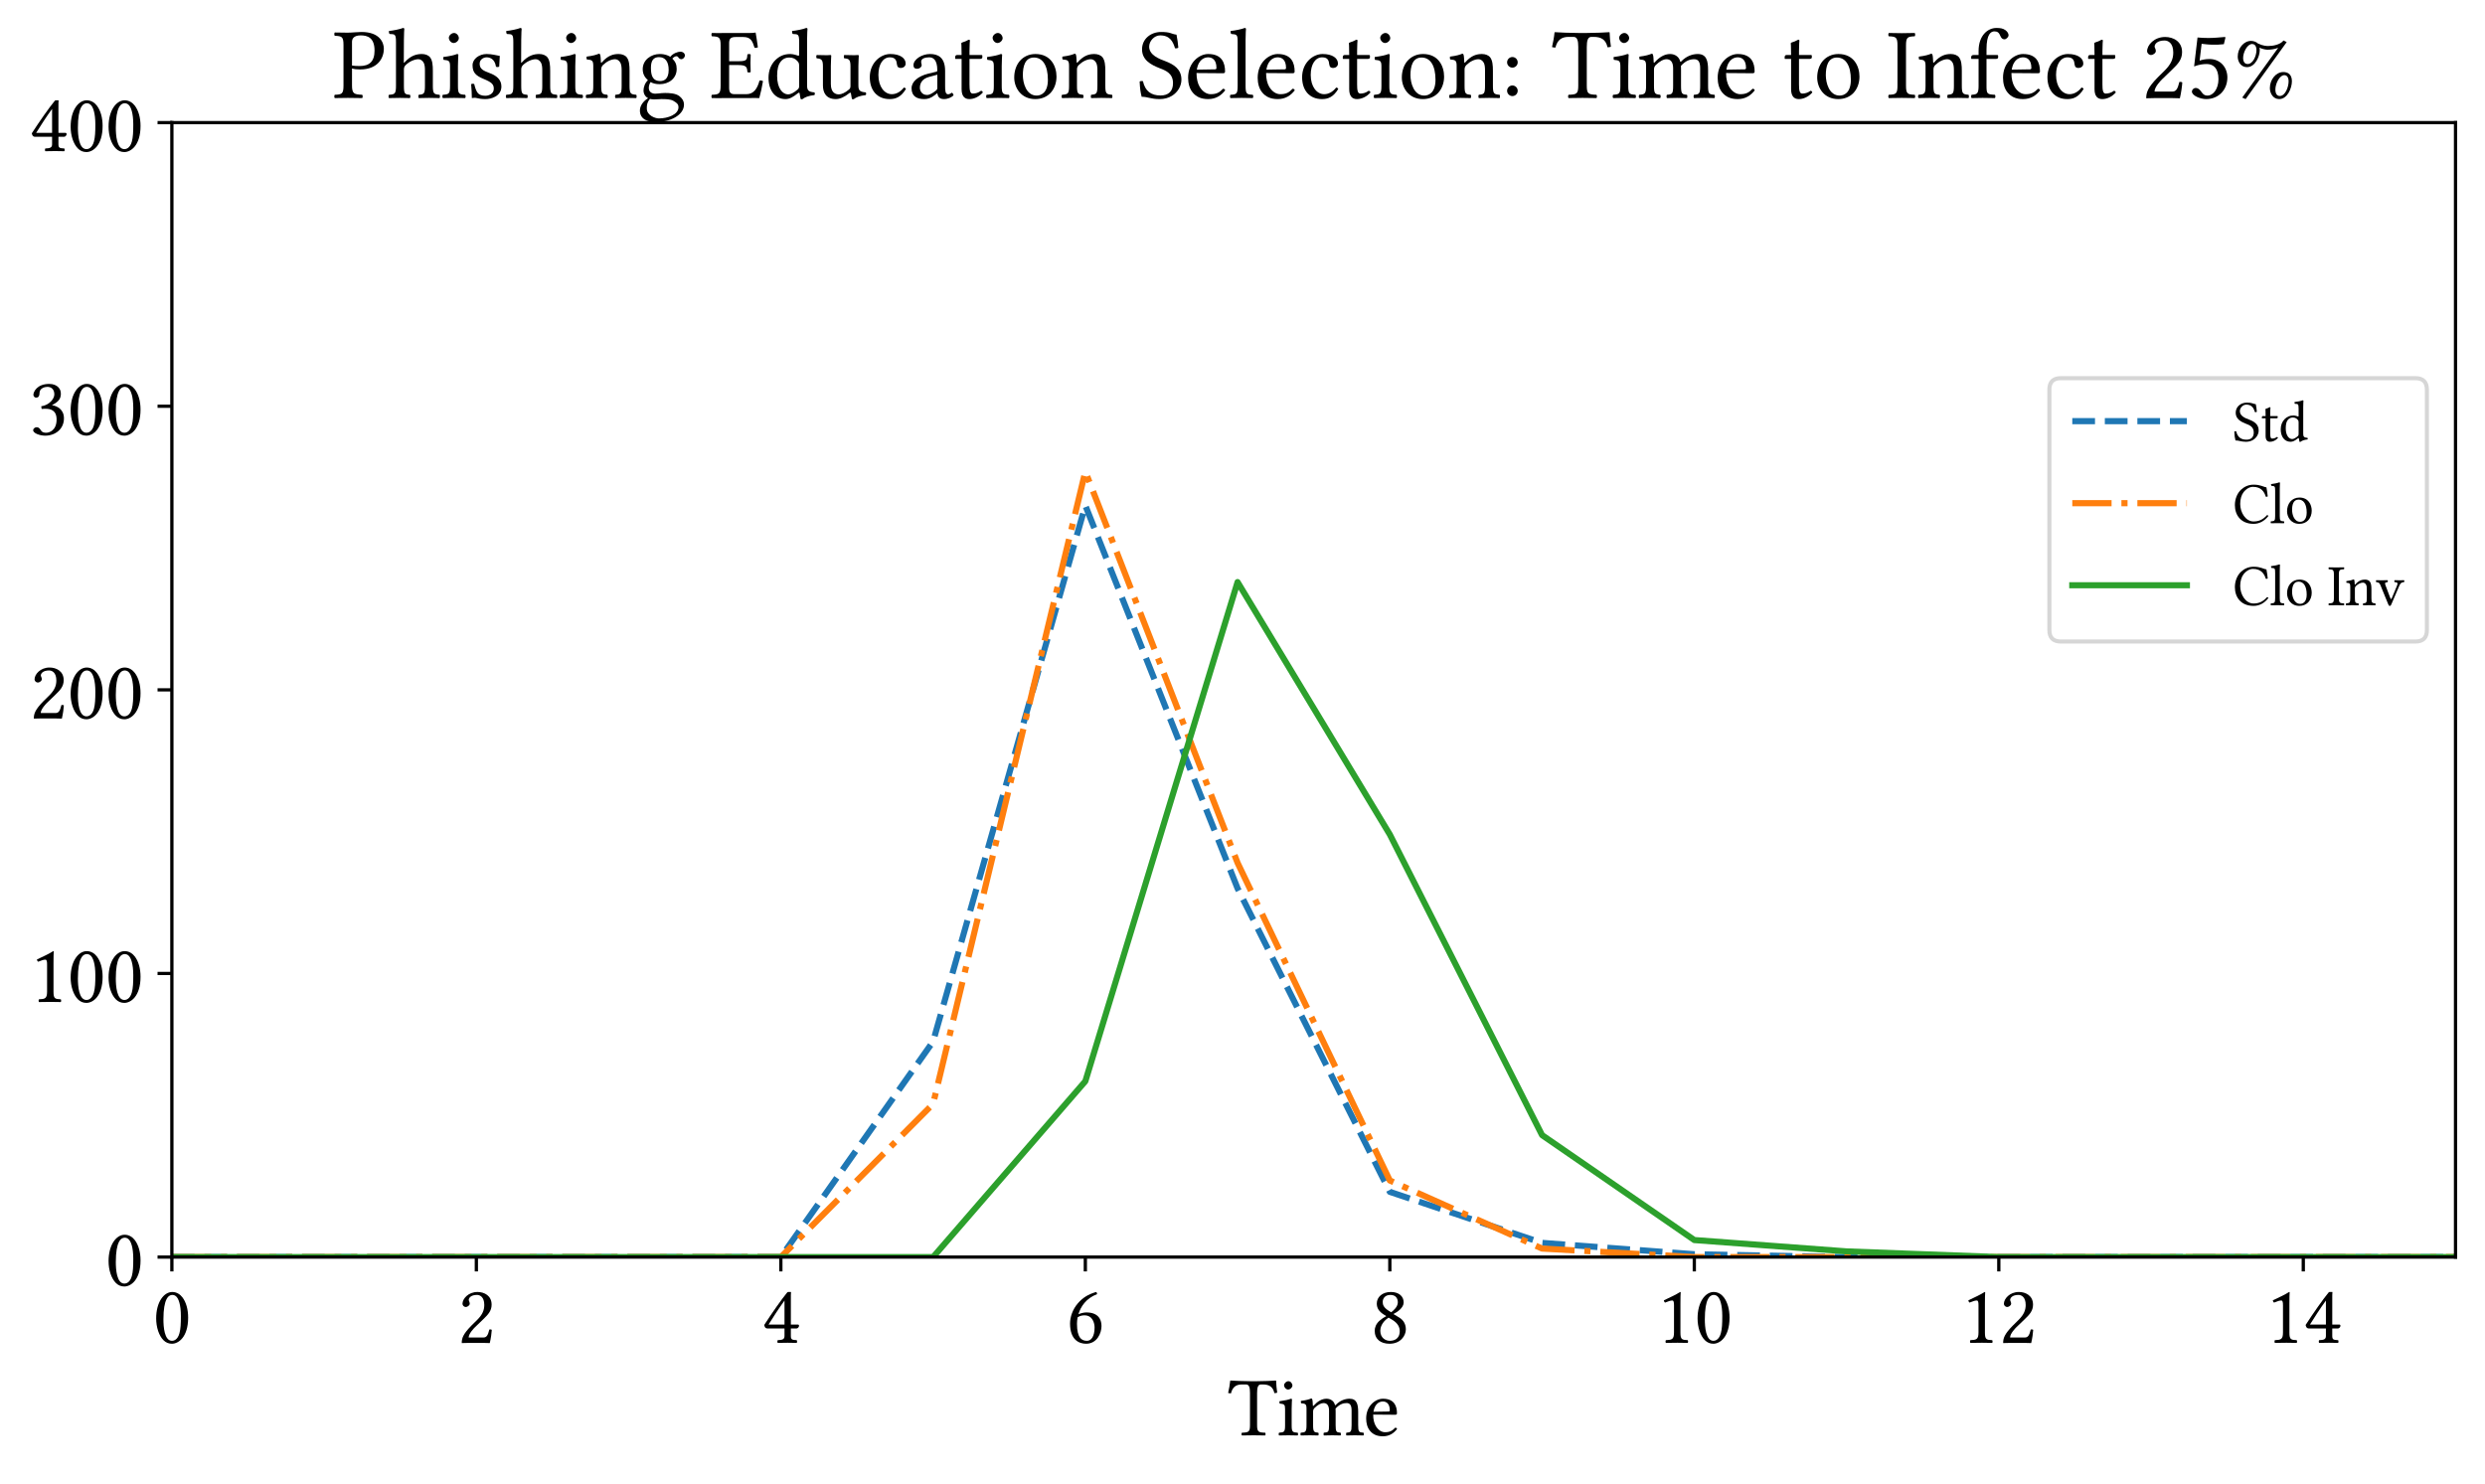 <?xml version="1.0" encoding="utf-8" standalone="no"?>
<!DOCTYPE svg PUBLIC "-//W3C//DTD SVG 1.1//EN"
  "http://www.w3.org/Graphics/SVG/1.1/DTD/svg11.dtd">
<svg xmlns:xlink="http://www.w3.org/1999/xlink" width="607.196pt" height="362.597pt" viewBox="0 0 607.196 362.597" xmlns="http://www.w3.org/2000/svg" version="1.1">
 <defs>
  <style type="text/css">*{stroke-linejoin: round; stroke-linecap: butt}</style>
 </defs>
 <g id="figure_1">
  <g id="patch_1">
   <path d="M 0 362.597 
L 607.196 362.597 
L 607.196 -0 
L 0 -0 
z
" style="fill: #ffffff"/>
  </g>
  <g id="axes_1">
   <g id="patch_2">
    <path d="M 41.996 307.167 
L 599.996 307.167 
L 599.996 29.967 
L 41.996 29.967 
z
" style="fill: #ffffff"/>
   </g>
   <g id="matplotlib.axis_1">
    <g id="xtick_1">
     <g id="line2d_1">
      <defs>
       <path id="m60a661ce15" d="M 0 0 
L 0 3.5 
" style="stroke: #000000; stroke-width: 0.8"/>
      </defs>
      <g>
       <use xlink:href="#m60a661ce15" x="41.996" y="307.167" style="stroke: #000000; stroke-width: 0.8"/>
      </g>
     </g>
     <g id="text_1">
      <!-- $\mathdefault{0}$ -->
      <g transform="translate(37.363 328.14) scale(0.2 -0.2)">
       <defs>
        <path id="LinLibertineT-30" d="M 1485 3679 
C 1594 3679 1696 3641 1773 3571 
C 1971 3405 2144 2918 2144 2060 
C 2144 1472 2125 1068 2035 742 
C 1894 217 1581 160 1466 160 
C 870 160 806 1254 806 1811 
C 806 3385 1197 3679 1485 3679 
z
M 1459 -64 
C 1952 -64 2701 435 2701 1939 
C 2701 2572 2547 3116 2266 3488 
C 2099 3711 1830 3904 1485 3904 
C 851 3904 250 3148 250 1881 
C 250 1196 461 556 813 204 
C 992 25 1210 -64 1459 -64 
z
" transform="scale(0.016)"/>
       </defs>
       <use xlink:href="#LinLibertineT-30" transform="scale(0.996)"/>
      </g>
     </g>
    </g>
    <g id="xtick_2">
     <g id="line2d_2">
      <g>
       <use xlink:href="#m60a661ce15" x="116.396" y="307.167" style="stroke: #000000; stroke-width: 0.8"/>
      </g>
     </g>
     <g id="text_2">
      <!-- $\mathdefault{2}$ -->
      <g transform="translate(111.763 328.14) scale(0.2 -0.2)">
       <defs>
        <path id="LinLibertineT-32" d="M 390 2999 
C 390 2866 512 2752 646 2752 
C 755 2752 947 2866 947 3006 
C 947 3057 934 3095 922 3139 
C 909 3184 870 3241 870 3292 
C 870 3451 1037 3679 1504 3679 
C 1734 3679 2061 3521 2061 2910 
C 2061 2501 1914 2168 1536 1783 
L 1062 1314 
C 435 672 333 364 333 -13 
C 333 -13 659 0 864 0 
L 1984 0 
C 2189 0 2483 -13 2483 -13 
C 2566 326 2630 807 2637 1000 
C 2598 1032 2515 1044 2451 1032 
C 2342 576 2234 416 2003 416 
L 864 416 
C 864 724 1306 1160 1338 1192 
L 1984 1815 
C 2349 2168 2624 2450 2624 2936 
C 2624 3622 2061 3904 1542 3904 
C 832 3904 390 3381 390 2999 
z
" transform="scale(0.016)"/>
       </defs>
       <use xlink:href="#LinLibertineT-32" transform="scale(0.996)"/>
      </g>
     </g>
    </g>
    <g id="xtick_3">
     <g id="line2d_3">
      <g>
       <use xlink:href="#m60a661ce15" x="190.796" y="307.167" style="stroke: #000000; stroke-width: 0.8"/>
      </g>
     </g>
     <g id="text_3">
      <!-- $\mathdefault{4}$ -->
      <g transform="translate(186.163 328.14) scale(0.2 -0.2)">
       <defs>
        <path id="LinLibertineT-34" d="M 1734 3246 
L 1734 1408 
L 512 1408 
C 838 1931 1293 2646 1734 3246 
z
M 2752 1408 
L 2221 1408 
L 2221 3272 
C 2221 3591 2221 3840 2234 3891 
L 2221 3904 
L 2016 3904 
C 1971 3904 1939 3865 1914 3833 
C 1510 3342 768 2288 179 1375 
C 198 1279 237 1107 429 1107 
L 1734 1107 
L 1734 522 
C 1734 230 1491 230 1216 211 
C 1178 172 1178 38 1216 0 
C 1421 6 1677 12 1971 12 
C 2221 12 2464 6 2669 0 
C 2707 38 2707 172 2669 211 
C 2355 236 2221 223 2221 522 
L 2221 1107 
L 2662 1107 
C 2752 1107 2848 1228 2848 1305 
C 2848 1369 2822 1408 2752 1408 
z
" transform="scale(0.016)"/>
       </defs>
       <use xlink:href="#LinLibertineT-34" transform="scale(0.996)"/>
      </g>
     </g>
    </g>
    <g id="xtick_4">
     <g id="line2d_4">
      <g>
       <use xlink:href="#m60a661ce15" x="265.196" y="307.167" style="stroke: #000000; stroke-width: 0.8"/>
      </g>
     </g>
     <g id="text_4">
      <!-- $\mathdefault{6}$ -->
      <g transform="translate(260.563 328.14) scale(0.2 -0.2)">
       <defs>
        <path id="LinLibertineT-36" d="M 864 1965 
C 1075 2105 1286 2112 1395 2112 
C 2022 2112 2163 1499 2163 1180 
C 2163 478 1894 160 1581 160 
C 1178 160 813 376 813 1467 
C 813 1614 826 1780 864 1965 
z
M 922 2195 
C 1094 2775 1504 3419 2355 3737 
C 2355 3814 2330 3871 2278 3904 
C 1632 3712 1235 3444 877 3030 
C 480 2571 282 1990 282 1486 
C 282 191 1018 -64 1510 -64 
C 2349 -64 2694 746 2694 1295 
C 2694 1844 2400 2336 1530 2336 
C 1363 2336 1114 2284 922 2195 
z
" transform="scale(0.016)"/>
       </defs>
       <use xlink:href="#LinLibertineT-36" transform="scale(0.996)"/>
      </g>
     </g>
    </g>
    <g id="xtick_5">
     <g id="line2d_5">
      <g>
       <use xlink:href="#m60a661ce15" x="339.596" y="307.167" style="stroke: #000000; stroke-width: 0.8"/>
      </g>
     </g>
     <g id="text_5">
      <!-- $\mathdefault{8}$ -->
      <g transform="translate(334.963 328.14) scale(0.2 -0.2)">
       <defs>
        <path id="LinLibertineT-38" d="M 1498 3679 
C 1914 3679 2067 3405 2067 3110 
C 2067 2764 1728 2476 1555 2348 
L 1357 2470 
C 954 2732 909 2944 909 3142 
C 909 3437 1114 3679 1498 3679 
z
M 2515 3104 
C 2515 3565 2157 3904 1530 3904 
C 877 3904 454 3513 454 3020 
C 454 2662 627 2400 1018 2156 
L 1184 2054 
C 998 1958 826 1843 666 1702 
C 403 1472 294 1184 294 934 
C 294 281 755 -64 1434 -64 
C 2272 -64 2682 550 2682 1036 
C 2682 1408 2522 1734 2182 1939 
L 1728 2214 
C 2029 2361 2515 2694 2515 3104 
z
M 1446 160 
C 1158 160 723 358 723 934 
C 723 1126 806 1574 1357 1939 
L 1658 1760 
C 2054 1516 2214 1216 2214 908 
C 2214 268 1734 160 1446 160 
z
" transform="scale(0.016)"/>
       </defs>
       <use xlink:href="#LinLibertineT-38" transform="scale(0.996)"/>
      </g>
     </g>
    </g>
    <g id="xtick_6">
     <g id="line2d_6">
      <g>
       <use xlink:href="#m60a661ce15" x="413.996" y="307.167" style="stroke: #000000; stroke-width: 0.8"/>
      </g>
     </g>
     <g id="text_6">
      <!-- $\mathdefault{10}$ -->
      <g transform="translate(404.731 328.14) scale(0.2 -0.2)">
       <defs>
        <path id="LinLibertineT-31" d="M 1843 793 
L 1843 3014 
C 1843 3398 1850 3789 1862 3872 
C 1862 3904 1850 3904 1824 3904 
C 1472 3686 1133 3526 570 3264 
C 582 3193 608 3129 666 3091 
C 960 3212 1101 3251 1222 3251 
C 1331 3251 1350 3097 1350 2880 
L 1350 793 
C 1350 262 1178 230 730 211 
C 691 172 691 38 730 0 
C 1043 6 1274 12 1619 12 
C 1926 12 2080 6 2400 0 
C 2438 38 2438 172 2400 211 
C 1952 230 1843 262 1843 793 
z
" transform="scale(0.016)"/>
       </defs>
       <use xlink:href="#LinLibertineT-31" transform="scale(0.996)"/>
       <use xlink:href="#LinLibertineT-30" transform="translate(46.326 0) scale(0.996)"/>
      </g>
     </g>
    </g>
    <g id="xtick_7">
     <g id="line2d_7">
      <g>
       <use xlink:href="#m60a661ce15" x="488.396" y="307.167" style="stroke: #000000; stroke-width: 0.8"/>
      </g>
     </g>
     <g id="text_7">
      <!-- $\mathdefault{12}$ -->
      <g transform="translate(479.131 328.14) scale(0.2 -0.2)">
       <use xlink:href="#LinLibertineT-31" transform="scale(0.996)"/>
       <use xlink:href="#LinLibertineT-32" transform="translate(46.326 0) scale(0.996)"/>
      </g>
     </g>
    </g>
    <g id="xtick_8">
     <g id="line2d_8">
      <g>
       <use xlink:href="#m60a661ce15" x="562.796" y="307.167" style="stroke: #000000; stroke-width: 0.8"/>
      </g>
     </g>
     <g id="text_8">
      <!-- $\mathdefault{14}$ -->
      <g transform="translate(553.531 328.14) scale(0.2 -0.2)">
       <use xlink:href="#LinLibertineT-31" transform="scale(0.996)"/>
       <use xlink:href="#LinLibertineT-34" transform="translate(46.326 0) scale(0.996)"/>
      </g>
     </g>
    </g>
    <g id="text_9">
     <!-- Time -->
     <g transform="translate(300.024 350.755) scale(0.2 -0.2)">
      <defs>
       <path id="LinLibertineT-54" d="M 2240 796 
L 2240 3254 
C 2240 3666 2304 3910 2534 3910 
L 2675 3910 
C 3155 3910 3456 3743 3565 3247 
C 3635 3247 3725 3254 3782 3280 
C 3738 3575 3706 3904 3699 4192 
C 3699 4198 3686 4211 3680 4211 
C 3462 4192 2752 4160 2246 4160 
L 1696 4160 
C 1203 4160 448 4192 205 4211 
C 192 4211 179 4198 179 4192 
C 154 3904 90 3569 19 3260 
C 83 3235 160 3228 237 3228 
C 365 3743 659 3910 1082 3910 
L 1395 3910 
C 1632 3910 1696 3666 1696 3273 
L 1696 796 
C 1696 262 1587 230 1075 211 
C 1037 172 1037 38 1075 0 
C 1389 6 1715 12 1971 12 
C 2214 12 2541 6 2861 0 
C 2899 38 2899 172 2861 211 
C 2349 230 2240 262 2240 796 
z
" transform="scale(0.016)"/>
       <path id="LinLibertineT-69" d="M 576 3852 
C 576 3686 730 3519 883 3519 
C 1062 3519 1216 3692 1216 3827 
C 1216 3980 1082 4160 909 4160 
C 755 4160 576 4006 576 3852 
z
M 1158 785 
L 1158 2040 
C 1158 2356 1184 2769 1184 2769 
C 1184 2796 1152 2816 1101 2816 
C 922 2743 666 2683 224 2624 
C 211 2585 224 2483 237 2444 
C 589 2413 653 2375 653 2015 
L 653 785 
C 653 261 582 242 192 211 
C 154 172 154 38 192 0 
C 403 6 653 12 909 12 
C 1165 12 1408 6 1619 0 
C 1658 38 1658 172 1619 211 
C 1229 236 1158 261 1158 785 
z
" transform="scale(0.016)"/>
       <path id="LinLibertineT-6d" d="M 1088 2298 
C 1082 2489 1069 2719 1037 2783 
C 1024 2816 1011 2835 960 2835 
C 781 2764 614 2707 173 2649 
C 160 2611 173 2508 186 2470 
C 531 2438 602 2406 602 2036 
L 602 791 
C 602 268 518 236 166 211 
C 128 172 128 38 166 0 
C 358 6 602 12 858 12 
C 1114 12 1312 6 1504 0 
C 1542 38 1542 172 1504 211 
C 1178 243 1107 268 1107 791 
L 1107 1838 
C 1107 1972 1165 2049 1216 2106 
C 1472 2355 1709 2483 1907 2483 
C 2150 2483 2330 2329 2330 1902 
L 2330 791 
C 2330 268 2278 236 1933 211 
C 1901 172 1901 38 1933 0 
C 2093 6 2330 12 2586 12 
C 2842 12 3053 6 3213 0 
C 3245 38 3245 172 3213 211 
C 2893 236 2835 268 2835 791 
L 2835 1806 
C 2835 1896 2835 1985 2829 2061 
C 3136 2400 3424 2483 3674 2483 
C 3917 2483 4058 2342 4058 1915 
L 4058 791 
C 4058 268 3994 236 3661 211 
C 3629 172 3629 38 3661 0 
C 3821 6 4058 12 4314 12 
C 4570 12 4794 6 4973 0 
C 5005 38 5005 172 4973 211 
C 4621 236 4563 268 4563 791 
L 4563 1800 
C 4563 2368 4467 2816 3904 2816 
C 3578 2816 3181 2694 2848 2342 
C 2829 2323 2790 2291 2778 2349 
C 2720 2611 2470 2816 2138 2816 
C 1766 2816 1434 2598 1165 2298 
C 1133 2266 1094 2221 1088 2298 
z
" transform="scale(0.016)"/>
       <path id="LinLibertineT-65" d="M 794 1817 
C 915 2546 1363 2604 1517 2604 
C 1760 2604 2048 2469 2048 1927 
C 2048 1869 2022 1836 1952 1836 
L 794 1817 
z
M 2470 598 
C 2234 352 2048 249 1677 249 
C 1446 249 1178 385 979 714 
C 851 928 774 1225 774 1600 
L 2477 1587 
C 2554 1587 2598 1625 2598 1696 
C 2598 2237 2406 2816 1517 2816 
C 960 2816 237 2282 237 1302 
C 237 940 326 592 538 346 
C 755 89 1056 -64 1517 -64 
C 2003 -64 2349 160 2605 495 
C 2586 559 2547 592 2470 598 
z
" transform="scale(0.016)"/>
      </defs>
      <use xlink:href="#LinLibertineT-54" transform="scale(0.996)"/>
      <use xlink:href="#LinLibertineT-69" transform="translate(59.477 0) scale(0.996)"/>
      <use xlink:href="#LinLibertineT-6d" transform="translate(86.476 0) scale(0.996)"/>
      <use xlink:href="#LinLibertineT-65" transform="translate(165.181 0) scale(0.996)"/>
     </g>
    </g>
   </g>
   <g id="matplotlib.axis_2">
    <g id="ytick_1">
     <g id="line2d_9">
      <defs>
       <path id="md7a7fd266e" d="M 0 0 
L -3.5 0 
" style="stroke: #000000; stroke-width: 0.8"/>
      </defs>
      <g>
       <use xlink:href="#md7a7fd266e" x="41.996" y="307.167" style="stroke: #000000; stroke-width: 0.8"/>
      </g>
     </g>
     <g id="text_10">
      <!-- $\mathdefault{0}$ -->
      <g transform="translate(25.731 314.153) scale(0.2 -0.2)">
       <use xlink:href="#LinLibertineT-30" transform="scale(0.996)"/>
      </g>
     </g>
    </g>
    <g id="ytick_2">
     <g id="line2d_10">
      <g>
       <use xlink:href="#md7a7fd266e" x="41.996" y="237.867" style="stroke: #000000; stroke-width: 0.8"/>
      </g>
     </g>
     <g id="text_11">
      <!-- $\mathdefault{100}$ -->
      <g transform="translate(7.2 244.853) scale(0.2 -0.2)">
       <use xlink:href="#LinLibertineT-31" transform="scale(0.996)"/>
       <use xlink:href="#LinLibertineT-30" transform="translate(46.326 0) scale(0.996)"/>
       <use xlink:href="#LinLibertineT-30" transform="translate(92.653 0) scale(0.996)"/>
      </g>
     </g>
    </g>
    <g id="ytick_3">
     <g id="line2d_11">
      <g>
       <use xlink:href="#md7a7fd266e" x="41.996" y="168.567" style="stroke: #000000; stroke-width: 0.8"/>
      </g>
     </g>
     <g id="text_12">
      <!-- $\mathdefault{200}$ -->
      <g transform="translate(7.2 175.553) scale(0.2 -0.2)">
       <use xlink:href="#LinLibertineT-32" transform="scale(0.996)"/>
       <use xlink:href="#LinLibertineT-30" transform="translate(46.326 0) scale(0.996)"/>
       <use xlink:href="#LinLibertineT-30" transform="translate(92.653 0) scale(0.996)"/>
      </g>
     </g>
    </g>
    <g id="ytick_4">
     <g id="line2d_12">
      <g>
       <use xlink:href="#md7a7fd266e" x="41.996" y="99.267" style="stroke: #000000; stroke-width: 0.8"/>
      </g>
     </g>
     <g id="text_13">
      <!-- $\mathdefault{300}$ -->
      <g transform="translate(7.2 106.253) scale(0.2 -0.2)">
       <defs>
        <path id="LinLibertineT-33" d="M 1376 3679 
C 1651 3679 1907 3512 1907 3098 
C 1907 2776 1536 2279 902 2188 
L 934 1984 
C 1043 1996 1158 1996 1242 1996 
C 1606 1996 2080 1895 2080 1176 
C 2080 331 1510 160 1286 160 
C 960 160 902 306 826 420 
C 762 509 678 585 550 585 
C 416 585 282 465 282 363 
C 282 108 819 -64 1203 -64 
C 1965 -64 2643 426 2643 1265 
C 2643 1958 2118 2208 1741 2272 
L 1734 2285 
C 2259 2537 2406 2802 2406 3144 
C 2406 3337 2362 3492 2208 3654 
C 2067 3795 1843 3904 1510 3904 
C 570 3904 301 3286 301 3073 
C 301 2982 365 2853 518 2853 
C 742 2853 768 3066 768 3189 
C 768 3602 1210 3679 1376 3679 
z
" transform="scale(0.016)"/>
       </defs>
       <use xlink:href="#LinLibertineT-33" transform="scale(0.996)"/>
       <use xlink:href="#LinLibertineT-30" transform="translate(46.326 0) scale(0.996)"/>
       <use xlink:href="#LinLibertineT-30" transform="translate(92.653 0) scale(0.996)"/>
      </g>
     </g>
    </g>
    <g id="ytick_5">
     <g id="line2d_13">
      <g>
       <use xlink:href="#md7a7fd266e" x="41.996" y="29.967" style="stroke: #000000; stroke-width: 0.8"/>
      </g>
     </g>
     <g id="text_14">
      <!-- $\mathdefault{400}$ -->
      <g transform="translate(7.2 36.953) scale(0.2 -0.2)">
       <use xlink:href="#LinLibertineT-34" transform="scale(0.996)"/>
       <use xlink:href="#LinLibertineT-30" transform="translate(46.326 0) scale(0.996)"/>
       <use xlink:href="#LinLibertineT-30" transform="translate(92.653 0) scale(0.996)"/>
      </g>
     </g>
    </g>
   </g>
   <g id="line2d_14">
    <path d="M 41.996 307.167 
L 79.196 307.167 
L 116.396 307.167 
L 153.596 307.167 
L 190.796 307.167 
L 227.996 254.499 
L 265.196 123.522 
L 302.396 217.077 
L 339.596 291.228 
L 376.796 303.702 
L 413.996 306.474 
L 451.196 307.167 
L 488.396 307.167 
L 525.596 307.167 
L 562.796 307.167 
L 599.996 307.167 
L 608.196 307.167 
" clip-path="url(#pcffccfeea3)" style="fill: none; stroke-dasharray: 5.55,2.4; stroke-dashoffset: 0; stroke: #1f77b4; stroke-width: 1.5"/>
   </g>
   <g id="line2d_15">
    <path d="M 41.996 307.167 
L 79.196 307.167 
L 116.396 307.167 
L 153.596 307.167 
L 190.796 307.167 
L 227.996 269.745 
L 265.196 115.206 
L 302.396 210.84 
L 339.596 288.456 
L 376.796 305.088 
L 413.996 307.167 
L 451.196 307.167 
L 488.396 307.167 
L 525.596 307.167 
L 562.796 307.167 
L 599.996 307.167 
L 608.196 307.167 
" clip-path="url(#pcffccfeea3)" style="fill: none; stroke-dasharray: 9.6,2.4,1.5,2.4; stroke-dashoffset: 0; stroke: #ff7f0e; stroke-width: 1.5"/>
   </g>
   <g id="line2d_16">
    <path d="M 41.996 307.167 
L 79.196 307.167 
L 116.396 307.167 
L 153.596 307.167 
L 190.796 307.167 
L 227.996 307.167 
L 265.196 264.201 
L 302.396 142.233 
L 339.596 203.91 
L 376.796 277.368 
L 413.996 303.009 
L 451.196 305.781 
L 488.396 307.167 
L 525.596 307.167 
L 562.796 307.167 
L 599.996 307.167 
L 608.196 307.167 
" clip-path="url(#pcffccfeea3)" style="fill: none; stroke: #2ca02c; stroke-width: 1.5; stroke-linecap: square"/>
   </g>
   <g id="patch_3">
    <path d="M 41.996 307.167 
L 41.996 29.967 
" style="fill: none; stroke: #000000; stroke-width: 0.8; stroke-linejoin: miter; stroke-linecap: square"/>
   </g>
   <g id="patch_4">
    <path d="M 599.996 307.167 
L 599.996 29.967 
" style="fill: none; stroke: #000000; stroke-width: 0.8; stroke-linejoin: miter; stroke-linecap: square"/>
   </g>
   <g id="patch_5">
    <path d="M 41.996 307.167 
L 599.996 307.167 
" style="fill: none; stroke: #000000; stroke-width: 0.8; stroke-linejoin: miter; stroke-linecap: square"/>
   </g>
   <g id="patch_6">
    <path d="M 41.996 29.967 
L 599.996 29.967 
" style="fill: none; stroke: #000000; stroke-width: 0.8; stroke-linejoin: miter; stroke-linecap: square"/>
   </g>
   <g id="text_15">
    <!-- Phishing Education Selection: Time to Infect 25\% -->
    <g transform="translate(81.382 23.967) scale(0.24 -0.24)">
     <defs>
      <path id="LinLibertineT-50" d="M 1210 3591 
C 1210 3779 1306 4006 1766 4006 
C 2208 4006 2650 3857 2650 3033 
C 2650 2333 2317 2048 1696 2048 
C 1536 2048 1280 2060 1210 2080 
L 1210 3591 
z
M 666 3390 
L 666 798 
C 666 262 557 230 109 211 
C 70 172 70 38 109 0 
C 397 6 710 12 941 12 
C 1165 12 1542 6 1862 0 
C 1901 38 1901 172 1862 211 
C 1363 237 1210 262 1210 798 
L 1210 1894 
C 1350 1849 1504 1830 1728 1830 
C 2893 1830 3245 2599 3245 3150 
C 3245 3532 2995 4224 1811 4224 
C 1568 4224 1190 4179 934 4179 
C 698 4179 365 4185 109 4191 
C 70 4153 70 4019 109 3980 
C 557 3960 666 3928 666 3390 
z
" transform="scale(0.016)"/>
      <path id="LinLibertineT-68" d="M 1069 1838 
C 1069 1972 1126 2049 1178 2106 
C 1421 2342 1747 2483 1997 2483 
C 2125 2483 2259 2400 2336 2253 
C 2400 2125 2413 1953 2413 1761 
L 2413 791 
C 2413 268 2349 243 2016 211 
C 1984 172 1984 38 2016 0 
C 2195 6 2413 12 2669 12 
C 2925 12 3136 6 3347 0 
C 3379 38 3379 172 3347 211 
C 2989 243 2918 268 2918 791 
L 2918 1742 
C 2918 2093 2893 2406 2746 2598 
C 2637 2739 2438 2816 2214 2816 
C 1901 2816 1517 2732 1126 2298 
C 1107 2272 1062 2208 1062 2298 
L 1069 3728 
C 1069 4140 1094 4408 1094 4408 
C 1094 4458 1069 4480 1011 4480 
C 851 4408 371 4309 115 4288 
C 102 4236 115 4134 154 4096 
C 486 4077 563 4108 563 3576 
L 563 791 
C 563 262 486 236 115 211 
C 77 172 77 38 115 0 
C 326 6 563 12 819 12 
C 1062 12 1274 6 1453 0 
C 1491 38 1491 172 1453 211 
C 1126 236 1069 262 1069 791 
L 1069 1838 
z
" transform="scale(0.016)"/>
      <path id="LinLibertineT-73" d="M 307 885 
C 333 570 352 269 352 0 
C 416 12 480 19 512 19 
C 557 19 595 19 640 6 
C 813 -39 986 -64 1222 -64 
C 1581 -64 2240 108 2240 743 
C 2240 1180 1926 1437 1491 1597 
C 1107 1745 851 1841 851 2194 
C 851 2457 1082 2604 1299 2604 
C 1440 2604 1811 2553 1894 2008 
C 1933 1969 2061 1976 2099 2014 
C 2118 2245 2131 2482 2138 2694 
C 1939 2726 1632 2816 1299 2816 
C 826 2816 397 2508 397 2097 
C 397 1629 608 1430 1101 1225 
C 1632 1007 1754 872 1754 596 
C 1754 281 1446 147 1210 147 
C 960 147 819 230 755 301 
C 614 448 544 731 506 891 
C 467 930 346 923 307 885 
z
" transform="scale(0.016)"/>
      <path id="LinLibertineT-6e" d="M 1178 2298 
C 1139 2253 1101 2240 1101 2298 
C 1094 2470 1082 2719 1050 2783 
C 1037 2816 1024 2835 973 2835 
C 794 2764 627 2707 186 2649 
C 173 2611 186 2508 198 2470 
C 544 2438 614 2406 614 2036 
L 614 791 
C 614 268 550 243 166 211 
C 128 172 128 38 166 0 
C 358 6 614 12 870 12 
C 1126 12 1318 6 1510 0 
C 1549 38 1549 172 1510 211 
C 1184 243 1120 268 1120 791 
L 1120 1838 
C 1120 1972 1178 2049 1229 2106 
C 1472 2342 1760 2483 2010 2483 
C 2138 2483 2272 2400 2349 2253 
C 2413 2125 2426 1953 2426 1761 
L 2426 791 
C 2426 268 2362 243 2029 211 
C 1997 172 1997 38 2029 0 
C 2221 6 2426 12 2682 12 
C 2938 12 3168 6 3360 0 
C 3392 38 3392 172 3360 211 
C 3002 243 2931 268 2931 791 
L 2931 1742 
C 2931 2093 2906 2400 2758 2598 
C 2650 2739 2451 2816 2227 2816 
C 1914 2816 1555 2732 1178 2298 
z
" transform="scale(0.016)"/>
      <path id="LinLibertineT-67" d="M 2042 1798 
C 2042 1208 1741 1088 1504 1088 
C 966 1088 909 1538 909 1944 
C 909 2389 1069 2617 1421 2617 
C 1824 2617 2042 2325 2042 1798 
z
M 845 -52 
C 915 -71 1018 -84 1101 -84 
C 1299 -84 1478 -64 1568 -64 
C 1888 -64 2157 -71 2342 -176 
C 2592 -319 2669 -411 2669 -581 
C 2669 -1051 1990 -1300 1414 -1300 
C 1184 -1300 646 -1110 646 -666 
C 646 -444 659 -280 845 -52 
z
M 2842 2484 
C 2963 2484 3078 2598 3078 2726 
C 3078 2860 2957 2963 2784 2963 
C 2618 2963 2310 2854 2144 2636 
C 2067 2687 1856 2816 1478 2816 
C 909 2816 384 2433 384 1849 
C 384 1506 538 1310 717 1138 
C 538 985 435 708 435 488 
C 435 256 563 76 730 -7 
C 384 -215 205 -515 205 -796 
C 205 -1364 730 -1536 1222 -1536 
C 2086 -1536 3021 -1117 3021 -411 
C 3021 -202 2925 -39 2739 115 
C 2490 320 2042 326 1805 326 
C 1690 326 1530 313 1376 294 
C 1280 288 1216 281 1184 281 
C 998 281 774 371 774 650 
C 774 779 813 915 890 1023 
C 1043 934 1222 889 1472 889 
C 2035 889 2554 1240 2554 1862 
C 2554 2160 2464 2331 2278 2522 
C 2323 2585 2451 2675 2534 2675 
C 2579 2675 2624 2655 2662 2598 
C 2688 2547 2771 2484 2842 2484 
z
" transform="scale(0.016)"/>
      <path id="LinLibertineT-45" d="M 1798 2355 
L 1216 2355 
L 1216 3497 
C 1216 3777 1293 3903 1638 3903 
L 2118 3903 
C 2598 3903 2701 3650 2842 3212 
C 2918 3199 2989 3212 3053 3243 
C 3021 3504 2925 4115 2912 4166 
C 2912 4179 2906 4185 2886 4185 
C 2778 4166 2726 4160 2573 4160 
L 941 4160 
C 749 4147 371 4153 115 4160 
C 77 4121 77 3987 115 3948 
C 563 3929 672 3898 672 3375 
L 672 803 
C 672 263 563 230 115 211 
C 77 172 77 38 115 0 
C 352 -7 736 0 947 0 
L 2323 0 
C 2630 12 3142 0 3142 0 
C 3232 321 3328 751 3379 1083 
C 3315 1122 3238 1135 3155 1116 
C 3027 636 2803 249 2317 249 
L 1574 249 
C 1306 249 1216 354 1216 662 
L 1216 2112 
L 1798 2112 
C 2342 2112 2362 1961 2381 1666 
C 2419 1626 2554 1626 2592 1666 
C 2586 1836 2579 2020 2579 2240 
C 2579 2418 2586 2634 2592 2786 
C 2554 2824 2419 2824 2381 2786 
C 2362 2437 2342 2355 1798 2355 
z
" transform="scale(0.016)"/>
      <path id="LinLibertineT-64" d="M 2208 795 
C 2208 673 2195 621 2106 544 
C 1869 339 1664 236 1504 236 
C 1158 236 800 615 800 1417 
C 800 1879 890 2136 986 2271 
C 1184 2572 1453 2591 1581 2591 
C 1811 2591 1971 2508 2099 2360 
C 2189 2258 2208 2213 2208 2014 
L 2208 795 
z
M 2138 320 
C 2170 345 2227 358 2234 313 
C 2253 160 2304 -64 2304 -64 
C 2355 -84 2387 -77 2426 -64 
C 2566 51 2790 147 3181 192 
C 3219 230 3219 326 3181 364 
C 2771 396 2714 518 2714 833 
L 2714 3728 
C 2714 4140 2739 4408 2739 4408 
C 2739 4458 2714 4480 2656 4480 
C 2496 4408 2016 4309 1760 4288 
C 1747 4236 1760 4134 1798 4096 
C 2131 4077 2208 4108 2208 3576 
L 2208 2764 
C 2208 2719 2195 2707 2150 2707 
C 2125 2707 1862 2816 1651 2816 
C 1229 2816 947 2675 691 2431 
C 416 2155 250 1776 250 1301 
C 250 512 646 -64 1338 -64 
C 1587 -64 1824 64 2138 320 
z
" transform="scale(0.016)"/>
      <path id="LinLibertineT-75" d="M 1389 -64 
C 1638 -64 1939 64 2253 319 
C 2285 345 2342 358 2349 313 
C 2368 153 2419 -64 2419 -64 
C 2470 -84 2502 -77 2541 -64 
C 2682 51 2906 147 3296 192 
C 3334 230 3334 326 3296 364 
C 2886 396 2829 517 2829 830 
L 2829 2055 
C 2829 2247 2854 2713 2854 2713 
C 2854 2732 2835 2752 2803 2752 
C 2771 2745 2675 2739 2579 2739 
C 2374 2739 2144 2745 1926 2752 
C 1888 2713 1888 2579 1926 2540 
C 2240 2521 2323 2444 2323 2023 
L 2323 792 
C 2323 670 2310 619 2221 543 
C 1984 338 1741 236 1581 236 
C 1389 236 1069 326 1069 894 
L 1069 2055 
C 1069 2247 1094 2713 1094 2713 
C 1094 2732 1075 2752 1043 2752 
C 1011 2745 915 2739 819 2739 
C 614 2739 384 2745 166 2752 
C 128 2713 128 2579 166 2540 
C 474 2515 563 2444 563 2030 
L 563 804 
C 563 364 755 -64 1389 -64 
z
" transform="scale(0.016)"/>
      <path id="LinLibertineT-63" d="M 2547 583 
C 2522 641 2470 666 2413 673 
C 2195 390 1920 249 1645 249 
C 1178 249 787 724 787 1475 
C 787 2181 1094 2604 1517 2604 
C 1894 2604 1946 2380 1971 2155 
C 1990 1982 2080 1924 2214 1924 
C 2349 1924 2528 2007 2528 2206 
C 2528 2559 2163 2816 1549 2816 
C 915 2816 237 2245 237 1334 
C 237 506 698 -64 1504 -64 
C 1888 -64 2227 57 2547 583 
z
" transform="scale(0.016)"/>
      <path id="LinLibertineT-61" d="M 1875 1494 
L 1875 647 
C 1875 564 1837 519 1786 480 
C 1619 346 1402 198 1222 198 
C 902 198 762 455 762 654 
C 762 942 896 1237 1370 1359 
L 1875 1494 
z
M 1875 307 
C 1914 108 1984 -64 2304 -64 
C 2547 -64 2778 44 2912 172 
C 2899 249 2874 307 2803 345 
C 2758 307 2650 243 2566 243 
C 2381 243 2374 493 2374 788 
L 2374 1731 
C 2374 2643 1875 2816 1408 2816 
C 883 2816 352 2469 352 2104 
C 352 1950 429 1873 576 1873 
C 762 1873 877 2007 877 2091 
C 877 2136 870 2181 858 2206 
C 851 2226 845 2264 845 2335 
C 845 2534 1114 2604 1357 2604 
C 1574 2604 1875 2495 1875 1770 
C 1875 1725 1856 1699 1837 1693 
L 1286 1558 
C 672 1404 230 1064 230 628 
C 230 102 589 -64 1037 -64 
C 1261 -64 1453 -13 1734 204 
L 1862 307 
L 1875 307 
z
" transform="scale(0.016)"/>
      <path id="LinLibertineT-74" d="M 275 2752 
C 186 2752 160 2675 160 2623 
L 160 2540 
C 160 2508 166 2502 192 2502 
L 570 2502 
L 570 570 
C 570 115 768 -64 1062 -64 
C 1357 -64 1677 76 1926 358 
C 1914 422 1875 461 1811 467 
C 1645 339 1453 288 1286 288 
C 1114 288 1075 480 1075 878 
L 1075 2502 
L 1741 2502 
C 1805 2502 1894 2527 1894 2585 
L 1894 2713 
C 1894 2739 1875 2752 1843 2752 
L 1075 2752 
L 1075 3001 
C 1075 3417 1101 3673 1101 3673 
C 1101 3712 1082 3731 1050 3731 
C 1024 3731 966 3705 909 3673 
C 838 3635 774 3603 691 3584 
C 614 3558 550 3539 550 3494 
C 550 3417 570 3462 570 2752 
L 275 2752 
z
" transform="scale(0.016)"/>
      <path id="LinLibertineT-6f" d="M 262 1315 
C 262 660 698 -64 1606 -64 
C 2016 -64 2330 83 2547 294 
C 2835 577 2963 981 2963 1372 
C 2963 2040 2598 2816 1619 2816 
C 1197 2816 851 2643 614 2367 
C 384 2091 262 1719 262 1315 
z
M 1523 2591 
C 2074 2591 2413 2091 2413 1167 
C 2413 358 1997 160 1696 160 
C 1030 160 813 968 813 1462 
C 813 2020 947 2591 1523 2591 
z
" transform="scale(0.016)"/>
      <path id="LinLibertineT-53" d="M 2528 4051 
C 2157 4102 2170 4224 1542 4224 
C 896 4224 326 3794 326 3113 
C 326 2439 883 2131 1446 1912 
C 1830 1765 2304 1585 2304 956 
C 2304 436 2016 166 1504 166 
C 909 166 525 442 384 1078 
C 301 1103 237 1091 173 1058 
C 198 564 224 397 301 83 
C 704 83 883 -64 1453 -64 
C 1741 -64 2016 6 2240 147 
C 2611 378 2842 769 2842 1180 
C 2842 1861 2330 2163 1805 2362 
C 1421 2503 781 2747 781 3286 
C 781 3646 1107 4006 1485 4006 
C 2106 4006 2304 3608 2432 3184 
C 2502 3171 2586 3177 2643 3222 
C 2618 3530 2592 3710 2528 4051 
z
" transform="scale(0.016)"/>
      <path id="LinLibertineT-6c" d="M 608 790 
C 608 262 538 230 147 211 
C 109 172 109 38 147 0 
C 371 6 608 12 864 12 
C 1120 12 1363 6 1574 0 
C 1613 38 1613 172 1574 211 
C 1184 230 1114 262 1114 790 
L 1114 3726 
C 1114 4140 1139 4408 1139 4408 
C 1139 4458 1114 4480 1056 4480 
C 896 4408 416 4309 160 4288 
C 147 4236 160 4134 198 4096 
C 570 4070 608 4051 608 3573 
L 608 790 
z
" transform="scale(0.016)"/>
      <path id="LinLibertineT-3a" d="M 448 2284 
C 448 2099 602 1945 787 1945 
C 973 1945 1126 2099 1126 2284 
C 1126 2470 973 2624 787 2624 
C 602 2624 448 2470 448 2284 
z
M 448 467 
C 448 281 602 128 787 128 
C 973 128 1126 281 1126 467 
C 1126 652 973 806 787 806 
C 602 806 448 652 448 467 
z
" transform="scale(0.016)"/>
      <path id="LinLibertineT-49" d="M 1222 794 
L 1222 3365 
C 1222 3897 1331 3929 1779 3948 
C 1818 3987 1818 4121 1779 4160 
C 1498 4153 1197 4147 947 4147 
C 736 4147 422 4153 122 4160 
C 83 4121 83 3987 122 3948 
C 570 3929 678 3897 678 3365 
L 678 794 
C 678 262 570 230 122 211 
C 83 172 83 38 122 0 
C 410 6 723 12 954 12 
C 1184 12 1491 6 1779 0 
C 1818 38 1818 172 1779 211 
C 1331 230 1222 262 1222 794 
z
" transform="scale(0.016)"/>
      <path id="LinLibertineT-66" d="M 1120 791 
L 1120 2502 
L 1715 2502 
C 1773 2502 1862 2527 1862 2585 
L 1862 2713 
C 1862 2739 1843 2752 1811 2752 
L 1120 2752 
L 1120 3118 
C 1120 4108 1414 4262 1626 4262 
C 1818 4262 1920 4185 2010 3960 
C 2061 3844 2131 3754 2266 3754 
C 2374 3754 2528 3889 2528 4018 
C 2528 4127 2458 4243 2323 4345 
C 2157 4460 1990 4480 1747 4480 
C 1210 4480 614 4011 614 3009 
L 614 2752 
L 288 2752 
C 173 2752 141 2675 141 2623 
L 141 2540 
C 141 2508 147 2502 173 2502 
L 614 2502 
L 614 791 
C 614 262 512 236 166 211 
C 128 172 128 38 166 0 
C 390 6 614 12 870 12 
C 1126 12 1434 6 1658 0 
C 1696 38 1696 172 1658 211 
C 1158 236 1120 262 1120 791 
z
" transform="scale(0.016)"/>
      <path id="LinLibertineT-35" d="M 2042 1209 
C 2042 605 1722 160 1338 160 
C 1094 160 1011 318 915 446 
C 832 554 723 649 589 649 
C 467 649 346 541 346 414 
C 346 153 890 -64 1254 -64 
C 2048 -64 2611 522 2611 1323 
C 2611 1940 2182 2496 1466 2496 
C 1190 2496 954 2438 838 2393 
L 966 3468 
C 1203 3443 1408 3411 1715 3411 
C 1907 3404 2125 3417 2387 3443 
L 2490 3878 
L 2445 3904 
C 2080 3872 1734 3840 1395 3840 
C 1158 3840 928 3852 704 3872 
L 486 2023 
C 826 2150 1069 2176 1299 2176 
C 1715 2176 2042 1902 2042 1209 
z
" transform="scale(0.016)"/>
      <path id="LinLibertineT-25" d="M 2771 547 
C 2771 922 3034 1465 3347 1465 
C 3437 1465 3616 1407 3616 1071 
C 3616 709 3405 134 3053 134 
C 2931 134 2771 211 2771 547 
z
M 2419 644 
C 2419 302 2624 -64 3014 -64 
C 3546 -64 3827 644 3827 1077 
C 3827 1548 3533 1664 3277 1664 
C 2803 1664 2419 1174 2419 644 
z
M 2330 3328 
C 2214 3328 1990 3328 1645 3494 
C 1581 3571 1395 3654 1216 3654 
C 755 3654 365 3193 365 2651 
C 365 2340 557 1977 954 1977 
C 1491 1977 1773 2676 1773 3066 
C 1773 3123 1766 3180 1754 3225 
C 1875 3155 2118 3091 2266 3091 
C 2458 3091 2707 3116 2950 3212 
L 653 32 
L 870 -64 
L 3494 3577 
L 3290 3680 
C 3091 3408 2598 3328 2330 3328 
z
M 710 2566 
C 710 2920 973 3456 1286 3456 
C 1402 3456 1562 3381 1562 3060 
C 1562 2706 1344 2176 992 2176 
C 877 2176 710 2249 710 2566 
z
" transform="scale(0.016)"/>
     </defs>
     <use xlink:href="#LinLibertineT-50" transform="scale(0.996)"/>
     <use xlink:href="#LinLibertineT-68" transform="translate(55.093 0) scale(0.996)"/>
     <use xlink:href="#LinLibertineT-69" transform="translate(108.692 0) scale(0.996)"/>
     <use xlink:href="#LinLibertineT-73" transform="translate(135.691 0) scale(0.996)"/>
     <use xlink:href="#LinLibertineT-68" transform="translate(174.546 0) scale(0.996)"/>
     <use xlink:href="#LinLibertineT-69" transform="translate(228.145 0) scale(0.996)"/>
     <use xlink:href="#LinLibertineT-6e" transform="translate(255.143 0) scale(0.996)"/>
     <use xlink:href="#LinLibertineT-67" transform="translate(309.141 0) scale(0.996)"/>
     <use xlink:href="#LinLibertineT-45" transform="translate(383.861 0) scale(0.996)"/>
     <use xlink:href="#LinLibertineT-64" transform="translate(439.352 0) scale(0.996)"/>
     <use xlink:href="#LinLibertineT-75" transform="translate(489.763 0) scale(0.996)"/>
     <use xlink:href="#LinLibertineT-63" transform="translate(542.665 0) scale(0.996)"/>
     <use xlink:href="#LinLibertineT-61" transform="translate(585.305 0) scale(0.996)"/>
     <use xlink:href="#LinLibertineT-74" transform="translate(630.834 0) scale(0.996)"/>
     <use xlink:href="#LinLibertineT-69" transform="translate(662.316 0) scale(0.996)"/>
     <use xlink:href="#LinLibertineT-6f" transform="translate(689.315 0) scale(0.996)"/>
     <use xlink:href="#LinLibertineT-6e" transform="translate(739.527 0) scale(0.996)"/>
     <use xlink:href="#LinLibertineT-53" transform="translate(818.431 0) scale(0.996)"/>
     <use xlink:href="#LinLibertineT-65" transform="translate(866.75 0) scale(0.996)"/>
     <use xlink:href="#LinLibertineT-6c" transform="translate(911.283 0) scale(0.996)"/>
     <use xlink:href="#LinLibertineT-65" transform="translate(937.584 0) scale(0.996)"/>
     <use xlink:href="#LinLibertineT-63" transform="translate(982.814 0) scale(0.996)"/>
     <use xlink:href="#LinLibertineT-74" transform="translate(1025.454 0) scale(0.996)"/>
     <use xlink:href="#LinLibertineT-69" transform="translate(1056.936 0) scale(0.996)"/>
     <use xlink:href="#LinLibertineT-6f" transform="translate(1083.935 0) scale(0.996)"/>
     <use xlink:href="#LinLibertineT-6e" transform="translate(1134.147 0) scale(0.996)"/>
     <use xlink:href="#LinLibertineT-3a" transform="translate(1188.144 0) scale(0.996)"/>
     <use xlink:href="#LinLibertineT-54" transform="translate(1240.717 0) scale(0.996)"/>
     <use xlink:href="#LinLibertineT-69" transform="translate(1300.194 0) scale(0.996)"/>
     <use xlink:href="#LinLibertineT-6d" transform="translate(1327.193 0) scale(0.996)"/>
     <use xlink:href="#LinLibertineT-65" transform="translate(1405.898 0) scale(0.996)"/>
     <use xlink:href="#LinLibertineT-74" transform="translate(1475.337 0) scale(0.996)"/>
     <use xlink:href="#LinLibertineT-6f" transform="translate(1506.819 0) scale(0.996)"/>
     <use xlink:href="#LinLibertineT-49" transform="translate(1581.937 0) scale(0.996)"/>
     <use xlink:href="#LinLibertineT-6e" transform="translate(1611.526 0) scale(0.996)"/>
     <use xlink:href="#LinLibertineT-66" transform="translate(1665.524 0) scale(0.996)"/>
     <use xlink:href="#LinLibertineT-65" transform="translate(1696.408 0) scale(0.996)"/>
     <use xlink:href="#LinLibertineT-63" transform="translate(1741.638 0) scale(0.996)"/>
     <use xlink:href="#LinLibertineT-74" transform="translate(1784.279 0) scale(0.996)"/>
     <use xlink:href="#LinLibertineT-32" transform="translate(1840.667 0) scale(0.996)"/>
     <use xlink:href="#LinLibertineT-35" transform="translate(1886.993 0) scale(0.996)"/>
     <use xlink:href="#LinLibertineT-25" transform="translate(1933.32 0) scale(0.996)"/>
    </g>
   </g>
   <g id="legend_1">
    <g id="patch_7">
     <path d="M 503.553 156.757 
L 590.196 156.757 
Q 592.996 156.757 592.996 153.957 
L 592.996 95.207 
Q 592.996 92.407 590.196 92.407 
L 503.553 92.407 
Q 500.753 92.407 500.753 95.207 
L 500.753 153.957 
Q 500.753 156.757 503.553 156.757 
z
" style="fill: #ffffff; opacity: 0.8; stroke: #cccccc; stroke-linejoin: miter"/>
    </g>
    <g id="line2d_17">
     <path d="M 506.353 102.907 
L 520.353 102.907 
L 534.353 102.907 
" style="fill: none; stroke-dasharray: 5.55,2.4; stroke-dashoffset: 0; stroke: #1f77b4; stroke-width: 1.5"/>
    </g>
    <g id="text_16">
     <!-- Std -->
     <g transform="translate(545.553 107.807) scale(0.14 -0.14)">
      <use xlink:href="#LinLibertineT-53" transform="scale(0.996)"/>
      <use xlink:href="#LinLibertineT-74" transform="translate(48.319 0) scale(0.996)"/>
      <use xlink:href="#LinLibertineT-64" transform="translate(79.801 0) scale(0.996)"/>
     </g>
    </g>
    <g id="line2d_18">
     <path d="M 506.353 122.957 
L 520.353 122.957 
L 534.353 122.957 
" style="fill: none; stroke-dasharray: 9.6,2.4,1.5,2.4; stroke-dashoffset: 0; stroke: #ff7f0e; stroke-width: 1.5"/>
    </g>
    <g id="text_17">
     <!-- Clo -->
     <g transform="translate(545.553 127.857) scale(0.14 -0.14)">
      <defs>
       <path id="LinLibertineT-43" d="M 2285 -64 
C 2906 -64 3475 230 3910 802 
C 3878 859 3834 898 3763 898 
C 3309 397 2874 198 2278 198 
C 1414 198 819 1174 819 2112 
C 819 2664 966 3126 1197 3415 
C 1517 3807 1888 3987 2221 3987 
C 3104 3987 3456 3460 3622 2908 
C 3699 2882 3763 2902 3834 2940 
C 3802 3274 3757 3582 3693 3935 
C 3366 3968 3078 4224 2291 4224 
C 1747 4224 1293 4025 915 3679 
C 493 3287 237 2657 237 1990 
C 237 872 909 -64 2285 -64 
z
" transform="scale(0.016)"/>
      </defs>
      <use xlink:href="#LinLibertineT-43" transform="scale(0.996)"/>
      <use xlink:href="#LinLibertineT-6c" transform="translate(64.359 0) scale(0.996)"/>
      <use xlink:href="#LinLibertineT-6f" transform="translate(90.66 0) scale(0.996)"/>
     </g>
    </g>
    <g id="line2d_19">
     <path d="M 506.353 143.007 
L 520.353 143.007 
L 534.353 143.007 
" style="fill: none; stroke: #2ca02c; stroke-width: 1.5; stroke-linecap: square"/>
    </g>
    <g id="text_18">
     <!-- Clo Inv -->
     <g transform="translate(545.553 147.907) scale(0.14 -0.14)">
      <defs>
       <path id="LinLibertineT-76" d="M 2080 2540 
C 2426 2515 2464 2439 2330 2115 
L 1811 869 
C 1709 622 1677 622 1574 889 
L 1114 2115 
C 998 2420 973 2496 1312 2540 
C 1350 2579 1350 2713 1312 2752 
C 1101 2745 877 2739 666 2739 
C 454 2739 262 2745 70 2752 
C 32 2713 32 2579 70 2540 
C 410 2502 454 2401 582 2077 
L 1402 69 
C 1440 -26 1478 -64 1562 -64 
C 1626 -64 1670 -26 1715 82 
L 2566 2070 
C 2688 2350 2758 2509 3117 2540 
C 3155 2579 3155 2713 3117 2752 
C 2989 2745 2835 2739 2669 2739 
C 2458 2739 2240 2745 2080 2752 
C 2042 2713 2042 2579 2080 2540 
z
" transform="scale(0.016)"/>
      </defs>
      <use xlink:href="#LinLibertineT-43" transform="scale(0.996)"/>
      <use xlink:href="#LinLibertineT-6c" transform="translate(64.359 0) scale(0.996)"/>
      <use xlink:href="#LinLibertineT-6f" transform="translate(90.66 0) scale(0.996)"/>
      <use xlink:href="#LinLibertineT-49" transform="translate(165.778 0) scale(0.996)"/>
      <use xlink:href="#LinLibertineT-6e" transform="translate(195.367 0) scale(0.996)"/>
      <use xlink:href="#LinLibertineT-76" transform="translate(249.365 0) scale(0.996)"/>
     </g>
    </g>
   </g>
  </g>
 </g>
 <defs>
  <clipPath id="pcffccfeea3">
   <rect x="41.996" y="29.967" width="558" height="277.2"/>
  </clipPath>
 </defs>
</svg>
